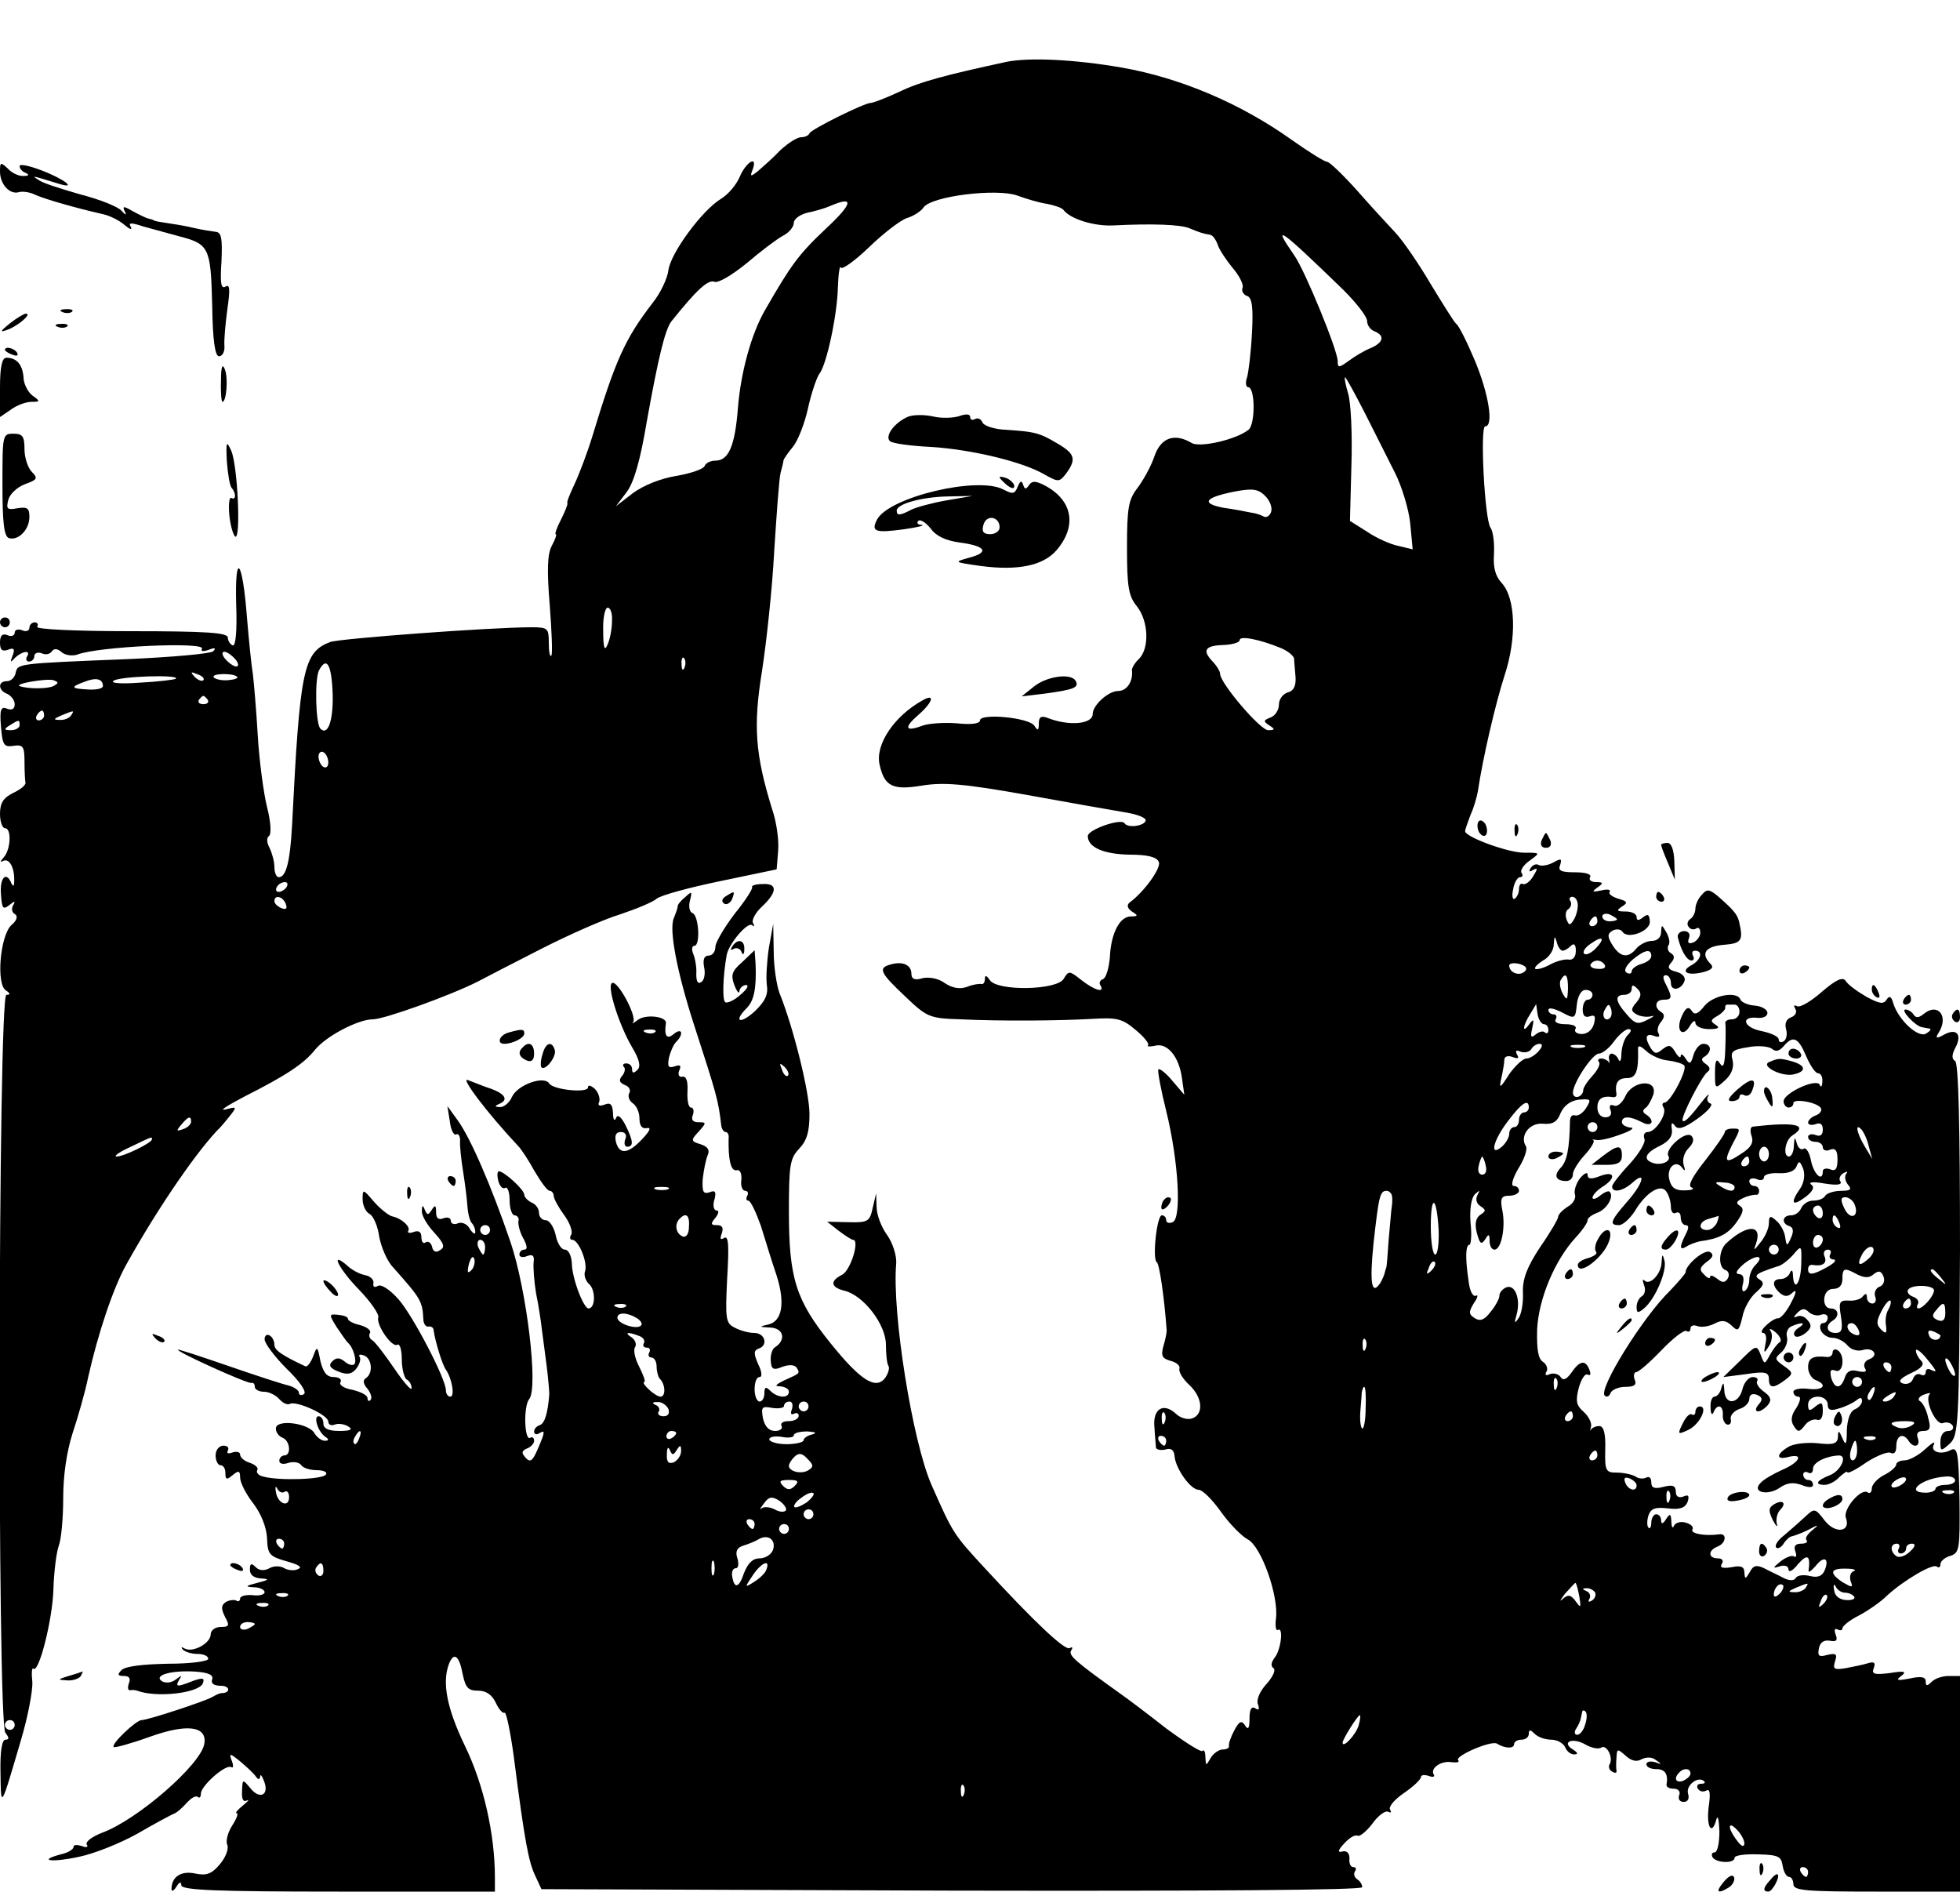<?xml version="1.0" standalone="no"?>
<!DOCTYPE svg PUBLIC "-//W3C//DTD SVG 20010904//EN"
 "http://www.w3.org/TR/2001/REC-SVG-20010904/DTD/svg10.dtd">
<svg version="1.0" xmlns="http://www.w3.org/2000/svg"
 width="400pt" height="386pt" viewBox="0 0 400 386"
 preserveAspectRatio="xMidYMid meet">

<g transform="translate(0,386) scale(0.1,-0.1)"
fill="#000000" stroke="none">
<path d="M2055 3734 c-125 -27 -178 -41 -219 -61 -28 -13 -54 -23 -59 -23 -13
0 -122 -54 -125 -62 -2 -5 -10 -8 -17 -8 -8 0 -27 -12 -43 -27 -15 -16 -36
-34 -45 -42 -15 -12 -17 -12 -11 3 11 30 -13 16 -26 -14 -7 -17 -24 -37 -39
-46 -38 -23 -103 -111 -107 -146 -2 -16 -16 -46 -32 -66 -57 -74 -76 -117
-123 -272 -11 -36 -28 -80 -37 -99 -9 -19 -16 -36 -14 -38 1 -2 -5 -17 -13
-33 -9 -17 -13 -30 -11 -30 3 0 -1 -11 -8 -24 -9 -17 -10 -50 -4 -122 4 -53 6
-100 3 -102 -3 -3 -5 9 -5 26 0 30 -2 32 -35 32 -84 0 -391 -23 -411 -30 -55
-21 -62 -55 -78 -375 -4 -73 -12 -105 -27 -105 -5 0 -9 9 -9 21 0 11 -5 29
-10 39 -6 11 -6 21 -1 24 5 4 4 28 -4 59 -7 28 -16 95 -19 147 -3 52 -8 109
-10 125 -3 17 -8 68 -12 115 -9 118 -25 138 -22 27 2 -55 -1 -86 -7 -84 -5 2
-10 9 -10 16 0 10 -44 13 -198 13 -115 0 -195 4 -191 9 3 5 0 9 -5 9 -6 0 -11
-5 -11 -11 0 -6 -7 -9 -15 -5 -8 3 -15 1 -15 -5 0 -6 -7 -9 -15 -5 -10 4 -15
-1 -15 -15 0 -15 4 -19 16 -15 12 5 15 2 10 -11 -6 -15 -5 -16 5 -5 15 14 33
16 24 2 -3 -5 -1 -10 4 -10 6 0 11 5 11 11 0 6 7 9 15 6 8 -4 17 -2 21 4 4 6
11 6 20 -2 7 -6 21 -8 31 -5 42 17 265 27 255 12 -3 -5 3 -6 14 -2 12 5 16 4
9 -3 -5 -5 -84 -12 -175 -16 -225 -9 -224 -9 -228 -28 -2 -10 -10 -17 -18 -17
-19 0 -18 -19 1 -26 8 -4 15 -13 15 -21 0 -10 -6 -13 -16 -9 -12 5 -15 -2 -12
-37 3 -37 6 -42 25 -39 20 3 23 -1 23 -32 0 -20 1 -39 2 -43 1 -5 -10 -14 -25
-21 -20 -10 -27 -20 -27 -43 0 -16 5 -29 10 -29 14 0 12 -43 -2 -59 -8 -9 -8
-11 -2 -8 13 7 24 -14 23 -41 0 -11 -2 -12 -6 -4 -10 25 -24 11 -21 -23 2 -29
4 -32 17 -22 11 9 13 9 8 0 -4 -6 -3 -15 3 -18 7 -4 5 -13 -7 -23 -23 -22 -31
-121 -11 -133 9 -6 10 -9 1 -9 -17 0 -19 -1486 -2 -1506 8 -10 8 -14 0 -14 -7
0 -11 -24 -10 -67 1 -75 0 -76 42 67 14 47 24 100 23 118 -2 17 -1 30 2 27 11
-11 39 99 41 161 1 36 6 76 11 90 5 13 9 56 9 97 0 47 7 94 19 132 11 33 26
85 32 115 20 89 51 182 78 230 65 117 148 237 192 280 3 3 12 14 20 24 14 18
13 18 -10 12 -14 -3 4 8 40 27 83 42 120 66 143 95 23 28 88 62 118 62 23 0
159 49 214 77 17 9 75 39 130 67 55 28 127 60 160 70 33 11 67 25 75 32 8 7
67 23 130 36 l115 24 3 37 c2 21 -3 59 -12 85 -35 113 -39 171 -21 282 9 58
21 168 25 245 5 77 10 149 13 160 3 11 6 23 6 26 1 3 9 15 19 27 10 12 24 47
31 79 7 32 18 63 23 70 15 18 37 122 38 178 1 28 4 45 6 39 2 -5 28 13 58 42
29 28 64 55 77 59 13 4 29 14 34 22 17 23 149 39 191 24 19 -7 46 -15 61 -17
15 -3 30 -8 33 -12 14 -19 63 -34 102 -32 79 4 138 2 156 -6 19 -8 28 -11 41
-13 5 0 12 -9 16 -20 3 -10 17 -31 30 -47 14 -16 23 -34 21 -41 -3 -6 1 -14 9
-17 10 -3 13 -22 10 -76 -2 -39 -7 -80 -10 -90 -4 -11 -2 -20 2 -20 15 0 15
-76 1 -87 -25 -20 -99 -37 -116 -27 -35 21 -63 11 -76 -27 -7 -21 -23 -49 -34
-64 -19 -24 -22 -41 -22 -122 0 -80 3 -99 20 -120 24 -30 26 -85 5 -107 -9 -8
-15 -19 -15 -23 3 -23 -10 -43 -28 -43 -20 0 -52 -29 -52 -47 0 -21 -49 -25
-92 -8 -13 5 -18 2 -18 -11 0 -15 -2 -16 -9 -5 -11 17 -111 26 -111 11 0 -7
-19 -9 -47 -6 -26 2 -58 0 -71 -5 -35 -13 -38 -4 -8 22 30 26 35 45 9 30 -58
-32 -97 -90 -88 -131 10 -45 27 -53 87 -43 43 7 84 4 213 -19 88 -16 179 -32
203 -36 24 -4 42 -11 40 -17 -4 -11 -37 -15 -43 -5 -7 11 -75 -13 -75 -26 0
-23 32 -37 85 -38 38 0 56 -5 60 -15 5 -12 -29 -60 -60 -83 -6 -5 -4 -12 5
-18 13 -8 13 -10 -2 -10 -23 0 -41 -35 -43 -84 -2 -22 -8 -42 -14 -44 -6 -2
-9 -8 -5 -13 9 -16 -12 -10 -39 11 -24 19 -26 20 -36 3 -13 -24 -136 -26 -151
-3 -7 10 -10 11 -10 2 0 -6 -3 -11 -7 -10 -5 1 -18 -1 -30 -6 -15 -5 -30 -2
-45 8 -12 9 -31 13 -45 10 -16 -5 -23 -2 -23 9 0 18 -18 26 -42 19 -27 -7 -22
-17 29 -65 45 -43 50 -45 113 -47 85 -4 201 -3 271 1 49 3 60 0 87 -23 17 -14
28 -28 25 -31 -3 -3 4 -3 14 -1 25 7 49 -22 55 -65 l5 -35 -24 28 c-13 16 -26
26 -29 24 -2 -3 5 -41 16 -85 25 -101 32 -220 13 -227 -7 -3 -13 -1 -13 4 0 6
-4 10 -9 10 -10 0 -20 -90 -10 -96 5 -3 15 -70 20 -139 0 -5 -3 -20 -7 -33 -5
-19 -2 -24 15 -29 12 -3 20 -10 18 -16 -2 -6 7 -21 20 -33 27 -25 30 -59 7
-68 -9 -4 -25 0 -34 9 -26 24 -48 10 -44 -28 1 -18 3 -36 3 -41 1 -4 9 -6 19
-4 12 4 18 -1 19 -13 2 -26 33 -69 49 -69 8 0 28 -20 45 -44 17 -24 42 -50 55
-57 28 -14 64 -116 58 -162 -2 -15 0 -26 4 -23 12 7 6 -42 -7 -57 -7 -10 -8
-17 -2 -21 5 -4 -1 -17 -14 -32 -14 -15 -21 -32 -18 -41 4 -11 2 -14 -5 -9 -8
5 -12 -2 -12 -21 0 -20 -3 -24 -9 -14 -7 11 -12 9 -22 -10 -7 -13 -12 -27 -11
-32 1 -4 -5 -7 -13 -7 -7 0 -19 -8 -24 -17 -10 -17 -10 -17 -11 1 0 11 -3 17
-6 13 -3 -3 -36 18 -74 46 -37 29 -78 60 -91 69 -95 68 -109 80 -103 90 4 6 3
8 -3 5 -9 -6 -70 51 -175 165 -63 68 -64 71 -107 168 -39 89 -81 352 -72 452
1 16 -7 41 -18 57 -12 16 -22 42 -22 58 l-1 28 -7 -30 c-6 -28 -10 -30 -50
-29 l-43 1 23 -18 c13 -10 27 -19 30 -19 14 0 -5 -62 -22 -71 -26 -13 -24 -26
5 -33 39 -10 84 -69 84 -110 0 -19 2 -38 5 -43 3 -4 0 -15 -6 -24 -19 -26 -50
-7 -112 70 -71 88 -85 133 -85 269 0 94 2 108 21 128 16 17 21 35 21 71 0 44
-33 177 -61 246 -6 16 -12 54 -12 85 l-1 57 -9 -50 c-4 -27 -6 -61 -4 -75 3
-19 -3 -33 -25 -54 -30 -27 -44 -21 -16 7 15 15 20 41 18 90 l-2 28 -25 -24
c-22 -19 -24 -27 -16 -48 5 -13 10 -18 10 -11 1 6 7 12 14 12 6 -1 1 -9 -12
-20 -12 -11 -27 -18 -31 -15 -6 4 -5 51 3 96 4 23 43 69 52 61 5 -4 5 -2 2 4
-4 6 5 22 18 34 32 30 32 48 1 46 -13 0 -23 -3 -21 -6 2 -3 -14 -28 -36 -55
-21 -28 -39 -58 -39 -67 0 -10 -6 -18 -14 -18 -9 0 -12 -8 -9 -24 3 -13 0 -27
-6 -30 -7 -5 -10 2 -10 16 1 13 -2 31 -6 41 -4 9 -3 17 2 17 13 0 9 63 -4 67
-6 2 -8 14 -5 25 5 20 4 20 -10 7 -9 -7 -16 -16 -15 -19 0 -3 -4 -14 -8 -24
-10 -23 7 -111 41 -216 47 -145 50 -155 56 -207 1 -7 5 -13 9 -13 4 0 7 -6 6
-12 -1 -43 4 -68 16 -66 7 2 11 -6 10 -19 -2 -13 2 -23 8 -23 5 0 7 -5 4 -10
-3 -6 -2 -10 2 -10 5 0 16 -24 26 -52 9 -29 23 -75 32 -101 18 -57 11 -94 -18
-100 -18 -4 -18 -5 5 -6 27 -1 33 -25 10 -40 -6 -3 -10 -16 -9 -28 1 -17 5
-20 24 -12 14 5 25 4 29 -2 7 -12 7 -11 -26 -26 -18 -9 -20 -12 -7 -12 9 -1
17 -5 17 -11 0 -14 -23 -13 -38 2 -9 9 -12 8 -12 -5 0 -9 -4 -17 -10 -17 -5 0
-10 11 -10 25 0 14 4 25 10 25 6 0 5 11 -3 27 -9 21 -9 27 1 31 20 6 14 32 -9
32 -11 0 -29 5 -40 11 -18 9 -19 18 -15 100 4 67 3 88 -6 83 -8 -5 -9 -2 -5 9
4 12 1 17 -10 17 -13 0 -13 3 -3 15 7 9 8 15 2 15 -5 0 -8 10 -4 22 4 16 2 20
-10 15 -13 -4 -15 1 -14 26 2 18 6 39 10 49 5 11 1 18 -14 23 -20 6 -21 8 -4
26 16 18 16 19 -1 19 -11 0 -15 5 -11 15 3 8 1 15 -4 15 -5 0 -8 15 -7 33 1
20 -2 31 -10 30 -7 -2 -10 4 -7 12 5 11 2 13 -9 9 -13 -4 -15 -1 -12 17 3 12
9 27 15 33 16 16 12 30 -5 16 -14 -12 -20 -4 -16 22 2 14 -41 19 -57 7 -9 -7
-14 -9 -10 -5 9 11 -32 87 -43 80 -11 -6 14 -85 41 -131 15 -25 18 -39 11 -46
-8 -8 -11 -7 -11 1 0 7 -5 12 -12 12 -6 0 -8 -3 -5 -7 4 -3 2 -12 -3 -18 -8
-9 -6 -14 5 -19 9 -3 13 -11 9 -17 -3 -6 0 -15 7 -20 8 -5 14 -19 14 -31 0
-15 5 -22 15 -20 10 2 6 -6 -9 -22 -29 -31 -47 -33 -54 -6 -3 13 0 20 10 20 9
0 13 -6 9 -15 -3 -8 -1 -15 4 -15 14 0 12 13 -4 45 -9 17 -16 22 -19 13 -3 -7
-6 -2 -6 11 -1 17 -5 22 -17 17 -11 -4 -15 -2 -11 6 2 7 -2 19 -9 26 -8 7 -14
9 -14 3 0 -12 -71 -5 -79 8 -11 17 -65 -3 -76 -27 -5 -12 -17 -22 -25 -21 -10
0 -11 2 -2 6 20 8 14 20 -15 31 -16 5 -37 14 -48 18 -17 7 41 -69 102 -134 7
-7 22 -30 34 -52 13 -22 26 -40 31 -40 4 0 8 -5 8 -10 0 -6 10 -24 21 -39 12
-16 18 -34 15 -40 -4 -6 -3 -11 2 -11 13 0 32 -47 26 -64 -3 -8 1 -20 9 -27
13 -13 12 -49 -2 -49 -10 0 -34 62 -34 93 -1 15 -7 27 -14 27 -8 0 -16 14 -19
30 -4 17 -13 30 -20 30 -8 0 -14 7 -14 15 0 9 -7 18 -15 21 -8 4 -15 11 -15
16 0 10 -40 47 -52 48 -3 0 -4 -9 -1 -20 3 -11 9 -17 14 -14 5 3 9 -9 9 -25 0
-17 5 -31 10 -31 6 0 10 -6 8 -12 -1 -7 3 -23 10 -35 8 -15 9 -23 2 -23 -5 0
-10 -4 -10 -10 0 -5 7 -7 16 -3 11 4 15 1 13 -13 -1 -10 1 -39 5 -63 5 -24 10
-57 12 -75 2 -17 7 -51 10 -76 3 -25 5 -49 5 -55 -3 -38 -9 -59 -19 -63 -7 -2
-12 -8 -12 -13 0 -6 5 -7 10 -4 13 8 13 4 -3 -33 -10 -23 -15 -27 -24 -17 -9
10 -9 14 2 19 8 3 15 10 15 16 0 6 -4 9 -8 6 -12 -7 -14 65 -2 79 19 23 -5
222 -38 320 -40 117 -82 213 -108 249 l-21 29 5 -31 c2 -18 8 -29 13 -27 4 3
8 -3 8 -12 -1 -10 2 -38 6 -63 4 -25 8 -57 9 -72 1 -15 5 -30 9 -34 4 -4 7
-12 7 -18 0 -6 -5 -3 -11 6 -5 10 -16 15 -24 12 -8 -4 -15 -1 -15 5 0 6 -7 8
-15 5 -10 -4 -15 0 -15 12 0 15 -2 16 -9 5 -7 -11 -9 -11 -14 0 -4 11 -6 10
-6 -2 -1 -9 11 -29 25 -44 20 -22 23 -30 12 -36 -8 -6 -14 -3 -16 6 -2 9 -8
13 -13 10 -5 -4 -9 1 -9 10 0 11 -5 15 -16 11 -8 -3 -13 -2 -11 2 6 8 -13 26
-33 30 -7 2 -24 15 -37 30 -22 26 -23 26 -23 5 0 -12 6 -26 14 -30 8 -4 17
-25 20 -47 4 -21 16 -50 29 -63 56 -63 59 -68 61 -105 0 -9 5 -16 10 -15 6 1
11 -2 11 -8 3 -22 18 -71 25 -80 12 -17 19 -55 9 -55 -5 0 -9 6 -9 13 0 23
-67 152 -97 186 -18 20 -35 31 -42 27 -7 -4 -10 -2 -9 5 2 7 -6 15 -17 17 -11
2 -28 11 -37 20 -36 31 -16 -8 25 -50 24 -25 41 -50 39 -56 -5 -15 28 -63 39
-56 5 3 9 -11 9 -30 0 -19 5 -38 10 -41 6 -3 10 -11 10 -18 0 -6 -16 12 -35
40 -19 28 -39 54 -45 58 -6 3 -8 10 -5 15 3 5 -6 12 -20 16 -14 3 -25 9 -25
13 0 4 -9 7 -20 8 -19 2 -19 1 -3 -25 10 -15 20 -29 23 -32 11 -9 19 -38 13
-44 -4 -3 -12 -1 -20 6 -10 8 -17 8 -25 0 -8 -8 -5 -14 13 -21 18 -7 27 -5 36
6 7 9 10 20 7 24 -3 5 1 6 9 3 16 -6 19 -36 4 -46 -7 -4 -6 -12 3 -22 7 -9 10
-19 6 -23 -3 -3 -6 -2 -6 4 0 6 -14 13 -31 17 -17 3 -28 10 -24 16 3 5 -3 10
-14 10 -14 0 -21 9 -27 32 -6 32 -7 32 -15 10 -5 -13 -12 -22 -16 -20 -49 23
-63 33 -63 44 0 7 -4 16 -10 19 -5 3 -10 0 -10 -8 0 -8 20 -35 45 -60 27 -26
42 -48 35 -52 -5 -3 -10 -2 -10 3 0 5 -10 12 -22 15 -13 3 -68 21 -123 40 -55
19 -101 34 -102 33 -4 -4 142 -70 150 -68 4 1 7 -2 7 -8 0 -5 8 -10 19 -10 10
0 24 -7 31 -15 7 -8 16 -12 21 -10 12 8 79 -22 79 -36 0 -6 6 -9 13 -6 8 3 20
1 28 -4 10 -6 4 -9 -18 -9 -23 0 -33 5 -33 15 0 8 -4 15 -10 15 -11 0 -1 -32
14 -42 8 -5 7 -8 -1 -8 -7 0 -16 7 -21 15 -11 21 -79 30 -79 10 0 -8 6 -16 14
-19 15 -6 18 -36 3 -36 -5 0 -10 -5 -10 -11 0 -6 8 -8 19 -4 11 3 22 1 26 -5
3 -5 17 -10 31 -10 14 0 23 -4 19 -9 -6 -10 -96 -13 -128 -4 -9 2 -15 8 -12
13 3 5 -4 11 -15 15 -11 3 -20 11 -20 17 0 5 -7 7 -16 4 -8 -3 -12 -2 -9 4 3
6 -1 10 -9 10 -9 0 -16 -9 -16 -20 0 -11 5 -20 10 -20 6 0 10 -7 10 -16 0 -14
3 -14 15 -4 12 10 15 9 15 -5 0 -10 12 -34 27 -53 16 -21 27 -49 28 -71 1 -33
5 -37 40 -47 25 -7 33 -12 23 -16 -8 -4 -21 -2 -28 2 -8 5 -21 5 -30 0 -11 -6
-21 -5 -28 2 -9 9 -12 8 -12 -5 0 -11 8 -17 23 -18 18 -1 16 -3 -8 -9 -24 -6
-26 -8 -7 -9 12 0 22 -5 22 -10 0 -5 -11 -8 -25 -6 -14 1 -25 -2 -25 -7 0 -5
-4 -7 -8 -4 -4 2 -14 1 -21 -3 -10 -7 -10 -13 -2 -30 10 -18 9 -21 -9 -21 -11
0 -20 -7 -20 -15 0 -18 -36 -38 -53 -29 -7 4 -8 3 -4 -2 5 -5 18 -9 30 -9 12
0 22 -4 22 -10 0 -5 -35 -10 -82 -10 -51 -1 -87 -5 -95 -13 -9 -9 -8 -12 5
-12 11 0 14 -5 10 -15 -3 -9 -2 -15 3 -14 5 1 11 0 14 -1 39 -15 126 -5 134
15 4 11 0 12 -20 5 -33 -13 -37 -13 -28 3 6 9 5 9 -7 0 -9 -7 -20 -8 -28 -4
-19 12 17 23 67 20 28 -2 38 -7 35 -16 -3 -8 3 -13 18 -13 19 0 20 -15 1 -15
-4 0 -12 -4 -19 -8 -13 -8 -131 -47 -144 -47 -11 0 -63 -49 -57 -55 2 -2 35 7
74 21 75 27 117 22 111 -14 -6 -42 -137 -156 -209 -182 -20 -8 -34 -18 -31
-24 4 -5 -1 -7 -10 -3 -10 3 -17 3 -17 -2 0 -5 -12 -12 -26 -15 -49 -13 -18
-17 37 -5 30 6 83 27 119 47 36 21 70 39 75 41 6 2 17 12 26 22 9 10 19 16 23
12 3 -3 6 0 6 7 0 16 51 61 62 54 4 -3 5 3 1 13 -6 16 -4 16 18 -2 13 -11 27
-24 31 -30 5 -7 8 -7 9 0 0 6 4 1 8 -10 11 -28 -9 -38 -28 -14 -16 19 -16 19
-17 -5 -1 -17 2 -24 10 -20 6 3 2 -2 -8 -10 -11 -9 -17 -16 -13 -16 4 0 0 -11
-9 -25 -9 -14 -14 -32 -10 -40 3 -9 -4 -26 -16 -40 -16 -19 -27 -23 -50 -18
-29 6 -48 -7 -48 -32 0 -6 5 -3 10 5 6 10 10 11 10 3 0 -10 71 -13 320 -13
l320 0 0 29 c0 88 -23 190 -61 268 -37 77 -47 129 -33 167 10 26 21 18 28 -19
6 -29 11 -35 32 -35 16 0 28 -8 36 -25 6 -13 14 -22 18 -20 3 2 12 -40 19 -93
22 -172 30 -211 43 -239 l13 -28 838 -3 c522 -1 837 1 837 7 0 6 -5 13 -10 16
-6 4 -8 11 -5 16 4 5 2 9 -3 9 -6 0 -9 8 -8 18 0 10 -5 16 -14 14 -11 -3 -10
2 4 17 10 11 22 18 27 15 4 -2 18 9 30 25 12 17 27 27 32 24 6 -3 7 -1 4 4 -4
6 9 21 28 34 19 13 35 28 35 33 0 4 7 5 16 2 8 -3 13 -2 10 3 -8 13 16 29 37
25 11 -1 16 0 13 4 -9 8 67 41 79 34 16 -10 35 -11 35 -1 0 5 7 9 15 9 8 0 15
5 15 12 0 9 3 9 12 0 7 -7 22 -12 34 -12 12 0 24 -7 28 -15 3 -8 11 -15 18
-15 9 0 9 3 -2 10 -24 15 -2 25 24 11 13 -8 29 -11 34 -7 11 7 25 -21 17 -34
-3 -5 -1 -12 5 -15 6 -4 10 -3 9 2 -1 4 -1 17 0 27 1 18 2 18 19 3 11 -10 22
-13 32 -7 10 5 22 5 30 -2 12 -8 12 -9 -2 -4 -10 3 -18 1 -18 -4 0 -6 9 -10
20 -10 18 0 25 -10 21 -32 0 -5 6 -8 15 -8 9 0 14 -6 11 -13 -3 -8 1 -14 9
-14 9 0 12 7 9 17 -5 17 21 37 33 25 3 -3 0 -5 -7 -5 -7 0 -9 -5 -6 -10 4 -6
11 -7 17 -4 8 5 9 -6 5 -34 -5 -41 7 -59 16 -24 3 9 5 -2 6 -25 0 -24 -4 -43
-10 -43 -5 0 -7 -4 -4 -10 8 -12 45 -13 45 -1 0 5 21 8 48 7 41 -1 47 -4 50
-23 2 -13 8 -23 13 -23 5 0 9 -7 9 -15 0 -13 26 -15 170 -15 l170 0 0 220 0
220 -23 0 c-13 0 -28 -5 -35 -12 -9 -9 -12 -9 -12 1 0 9 -9 11 -32 6 -26 -5
-30 -4 -18 5 12 9 7 11 -23 6 -32 -4 -38 -2 -33 10 4 11 1 14 -12 10 -9 -3
-30 -7 -45 -10 -24 -4 -27 -2 -22 14 5 15 2 17 -16 13 -17 -5 -20 -2 -17 13 2
12 10 18 22 16 14 -3 17 1 12 13 -3 9 -2 13 4 10 6 -3 10 -2 10 2 0 5 15 17
33 26 19 10 45 28 58 41 35 32 95 67 102 59 4 -3 7 -1 7 5 0 6 9 14 20 17 19
6 20 14 19 115 -2 97 -4 108 -18 101 -21 -11 -43 -3 -34 12 3 7 -5 2 -19 -11
-13 -12 -32 -22 -41 -22 -9 0 -17 -4 -17 -8 0 -5 -11 -15 -25 -22 -14 -7 -25
-20 -25 -27 0 -8 -4 -12 -9 -8 -14 8 -50 -35 -44 -52 11 -29 -21 -34 -43 -6
-20 26 -21 26 -41 7 -11 -10 -30 -27 -42 -37 -13 -10 -20 -21 -16 -25 3 -3 10
0 15 8 5 8 13 15 17 15 4 1 19 6 33 13 22 12 23 11 8 -1 -10 -8 -15 -17 -11
-20 3 -4 -2 -7 -11 -7 -12 0 -16 -5 -12 -16 3 -8 2 -13 -3 -10 -4 3 -17 -2
-27 -10 -17 -14 -17 -15 -1 -10 10 3 17 0 17 -7 1 -7 10 -1 20 12 19 21 25 17
21 -14 -1 -5 5 -1 14 9 17 22 29 17 19 -8 -5 -12 -14 -16 -30 -12 -12 3 -26 2
-29 -4 -4 -6 -13 -6 -25 0 -11 6 -29 14 -40 20 -15 7 -22 6 -29 -8 -9 -15 -10
-15 -11 -1 0 12 -7 15 -26 11 -19 -3 -25 -1 -20 7 4 6 1 11 -8 11 -20 0 -21
16 -1 24 18 7 20 28 3 25 -30 -4 -59 2 -54 10 3 5 -3 11 -14 14 -10 3 -21 0
-24 -7 -2 -6 -5 -2 -5 9 -1 17 -3 17 -11 5 -6 -10 -10 -11 -10 -2 0 6 -4 12
-10 12 -5 0 -10 -8 -10 -17 0 -9 -3 -14 -6 -10 -3 3 -3 14 0 24 5 15 14 18 40
15 24 -3 35 1 40 13 4 13 2 16 -9 11 -9 -3 -15 0 -15 10 0 12 -6 15 -25 10
-19 -5 -25 -2 -25 9 0 9 -4 13 -10 10 -5 -3 -16 -3 -22 2 -7 4 -24 8 -38 8
-23 0 -25 3 -24 48 1 31 -3 47 -12 47 -7 0 -14 -3 -17 -7 -2 -5 -2 -2 0 6 2 7
-5 21 -15 30 -15 13 -17 22 -10 49 5 18 13 30 18 27 6 -3 7 1 4 9 -8 22 -20
20 -37 -5 -10 -14 -17 -17 -22 -9 -4 6 -14 9 -22 6 -8 -4 -11 -2 -7 5 4 6 0
15 -7 20 -10 6 -13 26 -12 66 3 63 36 141 78 187 14 15 25 31 25 36 0 5 9 11
19 15 19 6 36 33 26 43 -2 3 -11 -1 -20 -8 -8 -7 -15 -8 -15 -4 0 5 9 15 20
22 29 18 26 34 -5 22 -18 -7 -25 -6 -25 3 0 6 -7 3 -16 -8 -8 -11 -12 -25 -10
-32 3 -7 -3 -19 -14 -25 -11 -7 -20 -16 -20 -21 0 -4 -16 -32 -37 -62 -27 -41
-36 -65 -35 -93 1 -20 -3 -44 -9 -52 -8 -12 -9 -10 -4 7 9 32 -3 63 -21 56 -7
-3 -14 -10 -14 -17 0 -6 -8 -21 -18 -33 -12 -16 -21 -20 -32 -13 -13 8 -13 13
-2 31 8 11 9 18 4 15 -6 -3 -13 10 -15 31 -7 46 -6 73 2 73 3 0 5 21 2 46 -2
28 2 50 9 57 10 9 11 9 5 -2 -4 -8 -2 -17 6 -22 12 -8 12 -10 0 -18 -9 -6 -12
-18 -7 -37 6 -22 9 -25 17 -13 7 12 9 11 9 -3 0 -10 4 -18 10 -18 14 0 23 46
16 80 -5 25 -2 30 14 30 11 0 20 5 20 10 0 6 -5 10 -11 10 -6 0 -2 16 10 36
12 19 19 40 15 45 -13 21 7 48 34 46 20 -2 30 3 37 22 7 15 20 25 37 27 25 2
26 1 15 -17 -7 -11 -17 -17 -23 -15 -6 2 -10 -3 -10 -13 -1 -54 -6 -81 -19
-94 -15 -16 -10 -27 12 -27 7 0 13 6 13 14 0 7 11 25 24 39 13 14 21 28 18 30
-4 2 -2 2 5 1 7 -2 29 3 50 11 21 7 30 14 21 14 -10 1 -18 6 -18 11 0 13 16
13 41 0 20 -11 28 3 8 16 -7 4 -7 9 -1 13 5 3 12 16 16 27 10 33 -42 30 -57
-3 -6 -13 -16 -22 -23 -19 -8 3 -11 0 -7 -10 3 -8 -1 -14 -11 -14 -9 0 -16 8
-16 20 0 18 10 25 33 21 4 0 6 2 6 6 -4 23 3 33 21 33 19 0 24 14 23 58 -1 10
4 9 17 -3 10 -9 30 -18 44 -19 15 -2 29 -6 33 -10 8 -7 -28 -76 -40 -76 -4 0
-6 -4 -2 -10 8 -12 -16 -50 -32 -50 -7 0 -10 -6 -7 -14 3 -7 -11 -30 -30 -51
-20 -21 -36 -42 -36 -46 0 -14 22 -10 42 8 29 26 21 -3 -12 -40 -34 -39 -36
-47 -16 -47 8 0 22 13 32 28 23 39 54 58 65 40 5 -7 9 -21 9 -31 0 -10 5 -15
10 -12 6 3 10 -1 10 -9 0 -9 5 -16 10 -16 7 0 7 -6 0 -19 -13 -26 -13 -34 3
-24 6 4 18 8 26 10 39 5 58 15 75 39 14 20 16 28 6 34 -8 5 -6 9 7 15 10 5 21
7 26 7 4 -1 7 2 7 8 0 5 -4 10 -10 10 -5 0 -10 4 -10 10 0 5 7 7 15 4 8 -4 15
-2 15 4 0 5 13 9 30 8 19 -1 32 4 36 13 5 13 7 13 14 -4 4 -12 2 -28 -6 -40
-21 -30 -17 -38 10 -18 16 12 20 21 12 26 -6 5 6 6 27 2 25 -4 37 -3 33 4 -4
5 -1 13 6 17 7 4 10 4 6 -1 -4 -4 -3 -14 3 -22 9 -10 6 -13 -14 -13 -14 0 -29
-5 -32 -10 -3 -6 -14 -10 -25 -10 -10 0 -20 -7 -24 -15 -3 -8 -12 -15 -21 -15
-18 0 -20 -17 -3 -22 8 -3 9 -11 3 -24 -8 -18 -9 -18 -12 3 -2 12 -11 27 -19
33 -11 10 -14 9 -14 -6 0 -11 -8 -28 -17 -39 -14 -18 -15 -18 -9 -2 13 39 -19
39 -61 0 -16 -15 -17 -50 -1 -55 6 -2 8 -10 4 -17 -6 -9 -11 -9 -22 0 -8 6
-14 8 -14 3 0 -4 -6 -2 -12 5 -11 10 -9 15 5 26 13 9 15 15 7 20 -11 7 -50
-26 -50 -41 0 -3 -15 -20 -32 -38 -54 -52 -147 -201 -133 -214 4 -4 10 -1 12
6 3 6 16 12 30 12 18 0 24 4 19 15 -3 8 -1 15 3 15 5 0 28 20 52 45 23 24 46
42 51 39 4 -3 8 -1 8 5 0 6 6 8 14 5 8 -3 23 -1 35 5 15 8 23 7 35 -4 13 -13
15 -11 22 18 3 17 16 40 28 50 16 14 17 20 7 26 -10 6 -8 10 6 16 10 4 24 9
31 11 7 1 21 12 31 23 18 21 18 21 17 -19 -1 -39 -15 -58 -17 -22 0 10 -3 12
-6 5 -2 -7 -11 -13 -19 -13 -18 0 -18 -14 -1 -29 10 -8 17 -7 26 2 8 7 7 -1
-3 -20 -9 -18 -21 -33 -27 -33 -6 0 -17 -7 -25 -15 -9 -8 -11 -15 -6 -15 6 0
8 -10 5 -22 -4 -20 -3 -21 7 -5 6 9 8 23 4 30 -5 7 -1 7 10 -2 9 -8 13 -17 8
-20 -5 -3 -14 -15 -20 -26 -11 -20 -11 -20 -19 1 -8 20 -9 20 -42 -13 l-34
-33 47 6 c38 6 46 4 46 -10 0 -19 9 -20 33 -2 17 13 17 15 -3 29 -18 13 -19
15 -5 27 9 8 14 22 12 31 -3 10 2 20 10 23 22 9 30 7 13 -4 -8 -5 -11 -12 -7
-16 3 -4 13 -1 22 6 12 10 13 16 4 26 -6 8 -16 11 -23 7 -6 -3 -6 0 2 8 9 9
15 10 23 2 6 -6 18 -9 25 -6 8 3 14 0 14 -6 0 -6 -4 -11 -10 -11 -5 0 -7 -7
-4 -15 4 -8 14 -15 24 -15 10 0 23 -7 30 -15 7 -9 21 -13 31 -10 22 7 35 -11
13 -19 -8 -3 -12 -11 -8 -18 5 -7 0 -9 -14 -6 -15 4 -23 0 -27 -13 -8 -24 -21
-24 -28 0 -3 14 -1 18 9 14 16 -6 20 32 4 42 -5 3 -10 1 -10 -5 0 -6 -6 -10
-12 -9 -28 3 -38 -2 -38 -21 0 -11 7 -23 15 -26 26 -10 16 -22 -15 -18 -16 2
-30 -1 -30 -6 0 -6 5 -10 10 -10 6 0 4 -10 -4 -23 -11 -15 -12 -27 -5 -37 8
-13 11 -13 22 1 6 9 18 14 25 12 7 -3 12 4 12 17 0 19 -2 20 -15 10 -12 -10
-15 -10 -15 4 0 9 8 16 20 16 11 0 20 -7 20 -16 0 -11 6 -14 23 -8 12 3 28 11
35 16 8 7 12 7 12 -1 0 -6 -7 -14 -15 -17 -9 -4 -15 -20 -16 -43 0 -29 -2 -32
-9 -16 -7 17 -9 17 -9 3 -1 -14 -9 -17 -42 -13 -23 2 -50 -1 -60 -8 -25 -15
-24 -27 1 -20 32 8 23 -11 -12 -26 -18 -8 -39 -20 -45 -27 -19 -19 14 -27 39
-10 14 10 27 12 44 6 15 -6 24 -6 24 0 0 6 -4 10 -10 10 -5 0 -10 5 -10 11 0
5 5 7 10 4 6 -3 10 0 10 8 0 13 27 26 53 27 18 0 4 -31 -18 -40 -28 -11 -33
-20 -11 -20 8 0 22 7 30 16 9 8 16 13 16 10 0 -4 18 5 39 20 22 14 45 23 50
19 7 -3 11 2 11 14 0 22 14 28 25 11 10 -16 25 -12 19 5 -4 10 0 15 11 15 14
0 16 6 10 27 -3 15 -11 31 -17 34 -5 3 -2 9 8 13 10 4 16 4 12 1 -11 -12 13
-64 27 -59 7 3 16 1 20 -5 3 -6 -1 -11 -9 -11 -10 0 -16 -9 -16 -22 0 -20 1
-20 19 -4 18 17 19 36 21 396 0 252 -3 381 -10 385 -7 4 -7 12 0 26 15 27 4
42 -22 28 -16 -9 -19 -8 -12 3 22 34 -1 63 -30 39 -10 -8 -16 -9 -21 -1 -3 5
-11 10 -16 10 -12 0 20 -34 33 -36 4 -1 11 -2 16 -3 4 -1 1 -5 -7 -10 -16 -10
-56 27 -67 61 -4 15 -8 17 -14 8 -6 -10 -15 -8 -41 6 -19 11 -38 25 -42 32 -6
9 -19 4 -49 -22 -23 -20 -45 -33 -51 -29 -6 3 -7 1 -3 -6 4 -6 0 -14 -9 -17
-10 -4 -13 -13 -10 -24 3 -10 1 -21 -5 -25 -5 -3 -10 -2 -10 4 0 6 -16 13 -35
17 -37 7 -44 31 -8 27 11 -1 20 3 20 10 0 7 -12 14 -26 15 -14 1 -27 7 -29 12
-6 18 -54 10 -73 -12 -14 -18 -21 -20 -27 -10 -6 9 -12 6 -20 -12 -13 -29 2
-45 17 -19 6 10 11 12 11 6 0 -7 12 -13 28 -13 19 0 23 3 13 9 -11 7 -10 10 4
18 9 5 16 13 16 16 -1 4 1 7 4 7 3 0 10 0 15 0 6 0 10 -7 10 -15 0 -8 -7 -15
-15 -15 -8 0 -14 -3 -14 -7 1 -5 1 -28 0 -53 -1 -33 -4 -41 -11 -30 -7 11 -10
7 -10 -19 0 -34 0 -34 21 -15 13 12 18 26 15 40 -5 18 -1 22 31 27 20 4 42 2
49 -3 8 -7 15 -5 24 5 19 23 30 18 46 -20 8 -19 19 -35 24 -35 6 0 10 -8 9
-17 0 -10 -3 -13 -5 -7 -6 15 -73 -16 -74 -33 0 -7 5 -13 10 -13 6 0 10 4 10
9 0 10 48 2 56 -10 3 -5 -2 -12 -10 -15 -9 -3 -16 -10 -16 -15 0 -4 7 -6 15
-3 10 4 15 0 15 -11 0 -11 -5 -15 -15 -11 -8 3 -15 1 -15 -4 0 -6 7 -10 15
-10 8 0 15 -5 15 -11 0 -6 7 -9 15 -5 11 4 15 -2 15 -20 0 -19 -4 -25 -15 -20
-8 3 -15 1 -15 -4 0 -23 -18 -7 -24 21 -3 17 -10 28 -15 25 -5 -4 -12 2 -14
11 -4 14 -5 13 -6 -4 0 -13 -5 -23 -10 -23 -13 0 -8 34 7 43 34 22 5 28 -81
18 -5 -1 -6 -9 -2 -20 4 -13 -2 -23 -21 -35 -33 -22 -37 -18 -19 18 18 34 18
33 0 33 -8 0 -15 -3 -15 -7 0 -4 -18 -30 -40 -58 -27 -34 -36 -52 -28 -55 7
-3 1 -6 -13 -6 -19 -1 -28 5 -32 21 -7 25 13 43 26 25 6 -8 7 -6 3 6 -3 11 1
25 10 34 10 10 12 19 6 25 -12 12 -56 -28 -47 -41 6 -11 -15 -20 -32 -14 -21
7 -15 21 15 35 18 9 26 20 24 33 -2 14 0 16 6 8 6 -9 18 -6 46 14 21 15 33 29
27 31 -6 2 -9 9 -5 15 3 7 -1 3 -10 -8 -28 -36 -38 -46 -42 -42 -5 5 38 90 51
100 6 4 5 10 -4 16 -9 6 -10 11 -2 15 15 10 14 26 -3 26 -7 0 -16 -10 -20 -23
-5 -18 -8 -20 -16 -7 -5 8 -10 11 -10 5 0 -5 -5 -2 -11 8 -9 15 -13 16 -26 6
-12 -10 -16 -10 -24 2 -13 21 -11 32 7 25 9 -3 12 -2 9 5 -4 5 -2 16 5 24 7 9
8 15 0 20 -15 9 -12 25 5 25 18 0 18 5 5 31 -7 13 -7 19 0 19 5 0 10 -7 10
-16 0 -18 22 -14 28 5 2 7 -5 15 -17 18 -16 4 -19 9 -11 18 8 9 8 15 0 20 -6
3 -8 11 -5 16 4 5 1 17 -4 26 -10 17 -10 17 -11 1 0 -11 -8 -18 -19 -18 -10 0
-24 -7 -31 -15 -17 -21 -33 -19 -49 6 -11 18 -11 23 0 30 8 4 16 3 20 -2 10
-17 58 1 56 21 -1 14 -4 16 -14 8 -9 -7 -13 -7 -13 1 0 6 -10 11 -22 11 -19 0
-20 2 -8 10 13 8 11 11 -7 16 -13 4 -21 10 -18 14 3 5 -5 6 -17 3 -19 -4 -20
-3 -8 6 13 9 12 11 -3 11 -10 0 -15 5 -12 10 4 6 -9 10 -30 10 -29 0 -36 3
-31 15 4 13 2 14 -14 5 -11 -6 -25 -8 -30 -5 -5 3 -12 0 -16 -6 -5 -8 -3 -9 5
-4 10 5 9 2 0 -13 -7 -12 -17 -18 -21 -16 -4 3 -8 -2 -8 -10 0 -8 -4 -17 -9
-20 -4 -3 -6 6 -3 19 2 14 9 25 14 25 5 0 7 4 3 9 -3 5 5 17 17 25 22 16 22
16 -12 16 -32 0 -120 32 -120 44 0 3 5 17 11 33 7 15 13 37 15 48 10 68 36
179 54 235 26 78 23 159 -5 190 -14 15 -18 33 -16 61 1 22 -2 45 -7 52 -12 15
-22 207 -11 207 18 0 7 67 -21 134 -16 38 -33 72 -38 75 -4 3 -27 40 -52 81
-24 41 -57 89 -72 105 -16 17 -52 56 -80 88 -28 31 -55 57 -60 57 -5 0 -37 20
-71 44 -105 75 -228 127 -347 148 -98 17 -189 21 -235 12z m-371 -342 c-55
-52 -70 -73 -124 -167 -27 -48 -48 -124 -54 -197 -6 -78 -19 -108 -46 -108
-10 0 -20 -5 -22 -11 -2 -6 -28 -15 -57 -20 -32 -5 -67 -19 -89 -35 l-35 -27
22 29 c15 20 28 66 41 144 23 128 37 187 50 204 52 65 75 86 88 81 8 -3 35 13
66 38 28 24 61 49 74 56 12 6 22 18 22 26 0 8 12 17 28 21 15 3 36 9 47 14 49
21 46 5 -11 -48z m1058 -124 c26 -26 48 -54 48 -63 0 -9 7 -18 15 -21 22 -9
18 -23 -7 -34 -13 -5 -33 -17 -45 -26 -21 -15 -23 -15 -23 -1 0 22 -66 183
-88 215 -48 69 -32 58 100 -70z m43 -250 c20 -40 48 -95 62 -123 14 -28 28
-74 31 -103 l5 -53 -29 7 c-16 3 -45 16 -64 29 l-35 22 3 114 c2 63 -1 129 -7
147 -5 17 -8 32 -6 32 2 0 20 -33 40 -72z m-191 -203 c-3 -8 -10 -12 -15 -9
-5 3 -17 7 -26 8 -10 2 -35 7 -57 10 -46 9 -37 21 24 33 37 7 48 5 62 -9 10
-10 15 -24 12 -33z m-1345 -222 c0 -16 -4 -37 -9 -48 -6 -15 -9 -8 -9 28 -1
26 4 47 9 47 6 0 10 -12 9 -27z m1364 -55 c15 -6 27 -16 28 -22 0 -6 2 -23 3
-38 1 -18 -4 -28 -16 -31 -10 -3 -18 -14 -18 -25 0 -11 -8 -23 -17 -26 -15 -6
-15 -8 -3 -16 13 -8 12 -10 -2 -10 -16 0 -98 96 -98 115 0 5 -7 17 -17 27 -20
22 -13 31 27 32 16 1 30 5 30 10 0 9 39 2 83 -16z m-2133 -23 c7 -8 8 -15 2
-15 -5 0 -15 7 -22 15 -7 8 -8 15 -2 15 5 0 15 -7 22 -15z m917 -17 c-3 -8 -6
-5 -6 6 -1 11 2 17 5 13 3 -3 4 -12 1 -19z m-718 -57 c1 -52 -10 -83 -25 -68
-10 9 -12 102 -3 119 16 30 26 12 28 -51z m-264 31 c-3 -3 -11 0 -18 7 -9 10
-8 11 6 5 10 -3 15 -9 12 -12z m69 7 c3 -3 -6 -6 -19 -7 -13 -1 -26 2 -29 6
-5 8 40 9 48 1z m-375 -19 c-12 -6 -53 -6 -69 0 -11 5 56 16 69 12 11 -4 11
-6 0 -12z m101 0 c0 -5 -13 -8 -30 -7 -36 2 -37 5 -7 16 23 9 37 6 37 -9z
m149 15 c-3 -2 -36 -6 -73 -8 -40 -3 -62 -1 -54 4 13 9 135 13 127 4z m65 -43
c3 -5 -1 -9 -9 -9 -8 0 -12 4 -9 9 3 4 7 8 9 8 2 0 6 -4 9 -8z m-334 -32 c0
-5 -5 -10 -11 -10 -5 0 -7 5 -4 10 3 6 8 10 11 10 2 0 4 -4 4 -10z m55 0 c-3
-5 -14 -10 -23 -9 -14 0 -13 2 3 9 27 11 27 11 20 0z m-105 -20 c0 -5 -8 -10
-17 -10 -15 0 -16 2 -3 10 19 12 20 12 20 0z m630 -76 c0 -8 -4 -12 -10 -9 -5
3 -10 13 -10 21 0 8 5 12 10 9 6 -3 10 -13 10 -21z m-85 -254 c-3 -5 -11 -10
-16 -10 -6 0 -7 5 -4 10 3 6 11 10 16 10 6 0 7 -4 4 -10z m-2 -34 c4 -10 1
-13 -9 -9 -7 3 -14 9 -14 14 0 14 17 10 23 -5z m2637 -3 c0 -10 -4 -24 -9 -31
-7 -11 -9 -11 -14 2 -3 8 -2 18 4 21 5 4 7 11 4 16 -4 5 -1 9 4 9 6 0 11 -8
11 -17z m80 -29 c0 -2 -7 -4 -15 -4 -8 0 -15 4 -15 10 0 5 7 7 15 4 8 -4 15
-8 15 -10z m-40 -4 c0 -5 -5 -10 -11 -10 -5 0 -7 5 -4 10 3 6 8 10 11 10 2 0
4 -4 4 -10z m-71 -60 c4 0 11 4 17 10 6 6 10 3 10 -10 0 -13 -6 -20 -16 -18
-8 1 -26 -4 -38 -11 -13 -7 -26 -10 -29 -8 -2 3 5 10 16 17 12 6 22 21 22 33
1 17 2 18 6 5 2 -10 8 -18 12 -18z m67 4 c-9 -9 -20 -14 -23 -10 -4 3 2 13 13
20 25 18 31 12 10 -10z m114 -15 c0 -6 -9 -13 -20 -16 -11 -3 -20 -10 -20 -15
0 -5 -5 -6 -10 -3 -7 4 -2 14 11 26 25 21 39 24 39 8z m-258 -31 c-11 -11 -32
-3 -32 12 0 4 9 6 21 3 13 -4 17 -9 11 -15z m163 13 c3 -6 -3 -9 -14 -8 -11 0
-17 5 -15 9 7 11 22 10 29 -1z m-75 -48 c-1 -24 -2 -26 -11 -10 -5 9 -7 22 -4
27 10 17 15 11 15 -17z m140 -28 c-12 -14 -12 -18 0 -25 7 -4 20 -6 29 -4 9 3
6 -1 -7 -7 -19 -10 -25 -9 -42 11 -24 27 -25 40 -5 40 8 0 15 5 15 12 0 9 3 9
12 0 8 -8 8 -15 -2 -27z m-90 15 c0 -5 -4 -10 -10 -10 -5 0 -10 -9 -10 -20 0
-13 5 -17 14 -14 11 4 13 0 9 -15 -3 -12 -13 -21 -25 -21 -10 0 -16 5 -13 10
4 6 -5 10 -20 10 -15 0 -24 4 -20 10 3 6 1 10 -4 10 -6 0 -11 4 -11 9 0 6 12
3 28 -5 26 -14 27 -13 30 16 2 18 9 30 18 30 8 0 14 -4 14 -10z m-99 -60 c5 0
9 -5 9 -12 0 -6 -3 -8 -7 -5 -3 4 -12 2 -19 -4 -10 -8 -11 -5 -7 13 4 18 3 20
-6 8 -15 -21 -14 -4 2 21 l12 20 3 -21 c2 -11 8 -20 13 -20z m135 13 c-10 -10
-19 5 -10 18 6 11 8 11 12 0 2 -7 1 -15 -2 -18z m-1949 -29 c-3 -3 -12 -4 -19
-1 -8 3 -5 6 6 6 11 1 17 -2 13 -5z m1985 -6 c-7 -7 -12 -23 -13 -37 0 -15 -3
-20 -6 -13 -2 6 -9 12 -14 12 -4 0 -7 -6 -5 -12 1 -7 1 -10 -1 -5 -3 4 -10 7
-15 7 -6 0 -8 -3 -5 -7 4 -3 -2 -16 -12 -27 -11 -12 -20 -25 -20 -31 0 -5 -4
-11 -10 -13 -6 -2 -11 2 -11 8 0 20 40 80 53 80 7 0 21 11 31 25 10 14 24 25
29 25 7 0 7 -4 -1 -12z m-182 -33 c-7 -8 -18 -15 -25 -15 -7 0 -23 -15 -35
-32 -19 -30 -21 -30 -16 -8 3 14 6 30 6 37 0 7 7 10 17 6 11 -4 14 -3 9 5 -4
8 -2 10 7 6 8 -3 18 -1 22 5 3 6 11 11 17 11 7 0 6 -6 -2 -15z m93 8 c-7 -2
-19 -2 -25 0 -7 3 -2 5 12 5 14 0 19 -2 13 -5z m-1625 -58 c-3 -3 -9 2 -12 12
-6 14 -5 15 5 6 7 -7 10 -15 7 -18z m1512 -65 c0 -5 -4 -10 -10 -10 -5 0 -10
-7 -10 -15 0 -8 -4 -15 -10 -15 -5 0 -10 -6 -10 -14 0 -7 -7 -19 -15 -26 -26
-22 -18 13 13 53 27 36 42 46 42 27z m-2730 -29 c0 -5 -7 -12 -16 -15 -14 -5
-15 -4 -4 9 14 17 20 19 20 6z m2870 -11 c0 -5 -4 -10 -10 -10 -5 0 -10 5 -10
10 0 6 5 10 10 10 6 0 10 -4 10 -10z m554 -40 l7 -25 -15 25 c-17 28 -21 50
-7 35 5 -6 12 -21 15 -35z m-3504 15 c0 -7 -57 -35 -72 -35 -7 0 5 9 27 19 48
23 45 22 45 16z m3300 -30 c0 -8 -4 -15 -10 -15 -5 0 -10 7 -10 15 0 8 5 15
10 15 6 0 10 -7 10 -15z m-578 -23 c3 -11 0 -19 -7 -19 -7 0 -10 8 -7 19 2 10
6 18 7 18 1 0 5 -8 7 -18z m538 8 c0 -5 -5 -10 -11 -10 -5 0 -7 5 -4 10 3 6 8
10 11 10 2 0 4 -4 4 -10z m-30 -52 c0 -11 -12 -10 -30 2 -12 7 -10 9 8 7 12 0
22 -5 22 -9z m-2177 -5 c-7 -2 -19 -2 -25 0 -7 3 -2 5 12 5 14 0 19 -2 13 -5z
m1478 -15 c1 -7 0 -17 -1 -23 -1 -5 -3 -35 -6 -65 -2 -30 -4 -56 -5 -57 -1 -2
-2 -6 -3 -10 -1 -5 -5 -14 -9 -21 -18 -27 -22 0 -14 80 11 98 13 108 27 108 5
0 11 -6 11 -12z m944 -16 c10 -25 -9 -33 -21 -8 -8 17 -8 23 2 23 7 0 16 -7
19 -15z m-849 -52 c1 -27 -2 -50 -7 -50 -5 0 -9 26 -9 57 0 68 12 63 16 -7z
m784 34 c0 -8 -4 -12 -10 -9 -5 3 -10 10 -10 16 0 5 5 9 10 9 6 0 10 -7 10
-16z m-2314 -28 c0 -14 -6 -22 -13 -19 -14 6 -17 25 -6 36 13 14 21 7 19 -17z
m2098 9 c-4 -8 -12 -15 -20 -15 -20 0 -17 18 4 23 9 3 18 5 19 6 1 0 0 -6 -3
-14z m250 -1 c3 -8 2 -12 -4 -9 -6 3 -10 10 -10 16 0 14 7 11 14 -7z m-2754
-14 c0 -5 -4 -10 -10 -10 -5 0 -10 5 -10 10 0 6 5 10 10 10 6 0 10 -4 10 -10z
m2720 -19 c0 -6 -4 -13 -10 -16 -5 -3 -10 1 -10 9 0 9 5 16 10 16 6 0 10 -4
10 -9z m-2730 -16 c0 -8 -2 -15 -4 -15 -2 0 -6 7 -10 15 -3 8 -1 15 4 15 6 0
10 -7 10 -15z m2640 -5 c0 -5 -4 -10 -10 -10 -5 0 -10 5 -10 10 0 6 5 10 10
10 6 0 10 -4 10 -10z m186 -16 c-21 -20 -28 -17 -16 6 6 11 15 18 21 15 5 -4
3 -12 -5 -21z m-81 6 c-3 -5 0 -10 7 -10 7 -1 2 -7 -12 -15 -30 -17 -40 -18
-40 -5 0 6 3 9 8 9 21 -4 31 3 26 16 -4 8 -1 15 6 15 6 0 8 -4 5 -10z m-2773
-32 c-8 -8 -9 -4 -5 13 4 13 8 18 11 10 2 -7 -1 -18 -6 -23z m2620 10 c-7 -7
-12 -20 -12 -29 0 -10 -4 -20 -9 -23 -5 -4 -7 3 -4 14 3 13 0 20 -8 20 -9 1
-5 8 10 21 25 20 44 18 23 -3z m-661 -11 c-10 -9 -11 -8 -5 6 3 10 9 15 12 12
3 -3 0 -11 -7 -18z m870 -8 c15 -7 24 -7 33 1 10 8 15 7 20 -5 3 -9 0 -18 -9
-21 -7 -3 -11 -12 -8 -20 3 -8 0 -14 -6 -14 -6 0 -11 6 -11 13 0 8 -3 8 -8 2
-4 -6 -17 -10 -29 -9 -19 1 -21 -3 -16 -32 4 -27 2 -34 -11 -34 -18 0 -22 15
-6 25 15 9 12 25 -4 25 -9 0 -14 9 -13 20 1 12 8 20 19 20 11 0 18 7 18 20 0
23 4 24 31 9z m170 -6 c13 -16 12 -17 -3 -4 -17 13 -22 21 -14 21 2 0 10 -8
17 -17z m-14 -27 c-2 -13 -23 -36 -32 -36 -3 0 -4 4 -1 9 3 5 -1 12 -10 15 -8
3 -13 9 -10 14 7 12 55 10 53 -2z m-93 -38 c-5 -7 -7 -22 -5 -33 2 -16 0 -18
-10 -8 -10 10 -10 17 1 38 7 14 15 23 18 21 2 -3 0 -11 -4 -18z m46 12 c0 -5
-5 -10 -11 -10 -5 0 -7 5 -4 10 3 6 8 10 11 10 2 0 4 -4 4 -10z m-2623 -6 c-3
-3 -12 -4 -19 -1 -8 3 -5 6 6 6 11 1 17 -2 13 -5z m2693 -14 c0 -13 -5 -18
-15 -14 -12 5 -13 10 -4 20 15 19 19 18 19 -6z m-2670 -10 c8 -5 12 -12 8 -15
-9 -9 -48 4 -48 16 0 12 21 11 40 -1z m2493 -24 c4 -10 1 -13 -9 -9 -15 6 -19
23 -5 23 5 0 11 -7 14 -14z m167 -11 c0 -12 -19 -12 -23 0 -4 9 -1 12 9 8 7
-3 14 -7 14 -8z m-2656 -1 c9 -3 13 -10 10 -15 -3 -5 0 -9 6 -9 6 0 8 -4 5
-10 -3 -5 -1 -10 4 -10 6 0 11 -8 11 -18 0 -10 3 -22 7 -26 11 -11 12 -36 1
-36 -5 0 -16 7 -24 15 -9 8 -13 15 -9 15 3 0 -2 14 -10 30 -9 17 -13 35 -9 41
4 6 0 15 -7 20 -16 10 -8 12 15 3z m1483 -26 c-3 -8 -6 -5 -6 6 -1 11 2 17 5
13 3 -3 4 -12 1 -19z m1163 -45 c0 -2 -4 -1 -10 2 -5 3 -10 1 -10 -5 0 -6 -5
-8 -10 -5 -6 3 -13 0 -16 -9 -3 -8 -12 -12 -21 -9 -10 4 -6 10 17 21 22 10 28
18 21 25 -6 6 -11 15 -11 21 0 5 9 -1 20 -14 11 -13 20 -25 20 -27z m40 -8 c0
-5 -5 -3 -10 5 -5 8 -10 20 -10 25 0 6 5 3 10 -5 5 -8 10 -19 10 -25z m-130
15 c0 -5 -2 -10 -4 -10 -3 0 -8 5 -11 10 -3 6 -1 10 4 10 6 0 11 -4 11 -10z
m-683 -42 c-3 -8 -6 -5 -6 6 -1 11 2 17 5 13 3 -3 4 -12 1 -19z m623 12 c0 -5
-4 -10 -10 -10 -5 0 -10 5 -10 10 0 6 5 10 10 10 6 0 10 -4 10 -10z m-1013
-54 c0 -25 -4 -43 -7 -41 -3 2 -5 16 -4 32 1 15 3 34 3 41 1 6 3 12 5 12 3 0
4 -20 3 -44z m1036 29 c-3 -9 -8 -14 -10 -11 -3 3 -2 9 2 15 9 16 15 13 8 -4z
m42 -5 c-3 -5 -12 -10 -18 -10 -7 0 -6 4 3 10 19 12 23 12 15 0z m-2501 -25
c3 -9 0 -15 -10 -15 -8 0 -13 4 -10 9 4 5 0 12 -6 14 -8 4 -7 6 3 6 9 1 19 -6
23 -14z m252 -1 c-3 -8 -2 -12 4 -9 6 3 10 1 10 -4 0 -6 -9 -11 -21 -11 -11 0
-17 -4 -14 -10 3 -5 -3 -10 -13 -10 -13 0 -21 9 -25 26 -4 23 -2 25 19 21 13
-2 24 0 24 4 0 5 5 9 11 9 6 0 8 -7 5 -16z m34 6 c0 -5 -4 -10 -10 -10 -5 0
-10 5 -10 10 0 6 5 10 10 10 6 0 10 -4 10 -10z m727 -32 c-3 -8 -6 -5 -6 6 -1
11 2 17 5 13 3 -3 4 -12 1 -19z m833 12 c0 -5 -5 -10 -11 -10 -5 0 -7 5 -4 10
3 6 8 10 11 10 2 0 4 -4 4 -10z m691 -19 c-8 -5 -20 -7 -28 -4 -21 8 -15 13
15 13 20 0 23 -3 13 -9z m-3168 -26 c-3 -9 -8 -14 -10 -11 -3 3 -2 9 2 15 9
16 15 13 8 -4z m647 11 c0 -3 -4 -8 -10 -11 -5 -3 -10 -1 -10 4 0 6 5 11 10
11 6 0 10 -2 10 -4z m278 -3 c-10 -2 -18 -8 -18 -12 0 -4 -16 -8 -35 -8 -19 0
-35 5 -35 10 0 5 11 7 25 5 14 -3 25 -1 25 3 0 5 12 8 28 8 16 -1 20 -3 10 -6z
m722 -13 c0 -5 -2 -10 -4 -10 -3 0 -8 5 -11 10 -3 6 -1 10 4 10 6 0 11 -4 11
-10z m1447 4 c-3 -3 -12 -4 -19 -1 -8 3 -5 6 6 6 11 1 17 -2 13 -5z m-37 -24
c0 -11 -4 -20 -9 -20 -5 0 -7 9 -4 20 3 11 7 20 9 20 2 0 4 -9 4 -20z m-2409
1 c7 11 9 11 9 -2 0 -9 -7 -19 -15 -23 -11 -4 -15 1 -14 17 0 13 3 16 6 8 5
-11 7 -11 14 0z m269 -41 c-14 -9 -40 -3 -40 9 0 4 5 12 11 18 9 9 16 8 27 -4
12 -12 13 -16 2 -23z m1610 30 c0 -5 -5 -10 -11 -10 -5 0 -7 5 -4 10 3 6 8 10
11 10 2 0 4 -4 4 -10z m80 -61 c0 -14 -17 -10 -23 5 -4 10 -1 13 9 9 7 -3 14
-9 14 -14z m540 1 c-8 -5 -17 -7 -19 -4 -3 3 1 9 9 14 8 5 17 7 19 4 3 -3 -1
-9 -9 -14z m110 9 c0 -5 -9 -9 -20 -9 -11 0 -20 -4 -20 -8 0 -4 -9 -8 -20 -8
-44 0 -8 30 41 33 10 1 19 -2 19 -8z m-2368 -11 c-9 -9 -15 -9 -24 0 -9 9 -7
12 12 12 19 0 21 -3 12 -12z m-1041 -12 c5 3 9 -2 9 -11 0 -23 -24 -13 -27 11
-2 10 0 13 3 6 3 -6 10 -10 15 -6z m1065 -22 c-11 -7 -22 -12 -25 -9 -2 3 4
12 15 19 10 8 21 12 24 9 3 -2 -4 -11 -14 -19z m1761 4 c-3 -8 -6 -5 -6 6 -1
11 2 17 5 13 3 -3 4 -12 1 -19z m580 16 c-3 -3 -12 -4 -19 -1 -8 3 -5 6 6 6
11 1 17 -2 13 -5z m-2383 -36 c-3 -4 -13 -4 -23 2 -10 5 -22 6 -27 2 -5 -4 -2
1 5 10 10 14 16 15 31 6 10 -7 16 -16 14 -20z m56 -8 c0 -5 -4 -10 -10 -10 -5
0 -10 5 -10 10 0 6 5 10 10 10 6 0 10 -4 10 -10z m-120 -20 c0 -5 -2 -10 -4
-10 -3 0 -8 5 -11 10 -3 6 -1 10 4 10 6 0 11 -4 11 -10z m70 -10 c0 -5 -4 -10
-10 -10 -5 0 -10 5 -10 10 0 6 5 10 10 10 6 0 10 -4 10 -10z m-33 -44 c-4 -9
-16 -16 -27 -16 -14 0 -24 -10 -32 -31 -10 -30 -20 -32 -24 -4 -1 8 2 15 8 15
5 0 6 9 3 20 -5 14 -1 22 12 26 10 3 25 9 33 14 19 10 35 -4 27 -24z m-997 14
c0 -5 -2 -10 -4 -10 -3 0 -8 5 -11 10 -3 6 -1 10 4 10 6 0 11 -4 11 -10z
m3295 -10 c-3 -5 -1 -10 4 -10 6 0 11 5 11 10 0 6 5 10 12 10 8 0 7 -6 -4 -16
-9 -9 -21 -13 -27 -10 -14 9 -14 26 0 26 5 0 7 -4 4 -10z m-2418 -52 c-3 -7
-5 -2 -5 12 0 14 2 19 5 13 2 -7 2 -19 0 -25z m-797 6 c0 -8 -5 -12 -10 -9 -6
4 -8 11 -5 16 9 14 15 11 15 -7z m904 3 c-2 -7 -14 -18 -25 -25 -19 -12 -20
-12 -3 13 17 26 37 35 28 12z m2219 -3 c-7 -3 -9 -12 -6 -21 5 -13 3 -13 -16
-2 -29 19 -26 29 7 28 15 0 22 -3 15 -5z m-560 -51 c4 -24 3 -25 -7 -11 -10
14 -16 15 -27 5 -7 -7 -5 -2 5 11 11 12 20 22 21 22 2 0 5 -12 8 -27z m409 5
c-7 -7 -12 -8 -12 -2 0 14 12 26 19 19 2 -3 -1 -11 -7 -17z m53 12 c-3 -5 -14
-10 -23 -9 -14 0 -13 2 3 9 27 11 27 11 20 0z m80 -10 c8 0 16 -4 19 -8 3 -5
-5 -8 -17 -7 -14 1 -23 9 -24 21 -2 10 0 13 3 7 3 -7 12 -13 19 -13z m-510 1
c3 -5 0 -13 -6 -17 -7 -4 -9 -3 -5 4 3 5 0 13 -6 15 -9 4 -10 6 -1 6 6 1 14
-3 18 -8z m-2668 -7 c-3 -3 -12 -4 -19 -1 -8 3 -5 6 6 6 11 1 17 -2 13 -5z
m3134 -17 c-10 -9 -11 -8 -5 6 3 10 9 15 12 12 3 -3 0 -11 -7 -18z m-3174 -3
c-3 -3 -12 -4 -19 -1 -8 3 -5 6 6 6 11 1 17 -2 13 -5z m-27 -38 c0 -2 -7 -6
-15 -10 -8 -3 -15 -1 -15 4 0 6 7 10 15 10 8 0 15 -2 15 -4z m2715 -205 c-3
-12 -11 -21 -16 -21 -6 0 -7 6 -2 13 4 6 8 15 9 20 1 4 2 10 3 14 0 3 4 4 7 0
3 -3 3 -15 -1 -26z m-462 -1 c-5 -19 -33 -49 -33 -36 0 7 31 56 35 56 2 0 1
-9 -2 -20z m-2743 0 c0 -5 -4 -10 -10 -10 -5 0 -10 5 -10 10 0 6 5 10 10 10 6
0 10 -4 10 -10z m3420 -99 c0 -5 -7 -11 -15 -15 -15 -5 -20 5 -8 17 9 10 23 9
23 -2z m-1483 -43 c-3 -8 -6 -5 -6 6 -1 11 2 17 5 13 3 -3 4 -12 1 -19z m1593
-100 c-1 -8 -6 -6 -15 6 -20 26 -19 42 0 22 8 -8 15 -21 15 -28z m130 -58 c0
-5 -2 -10 -4 -10 -3 0 -8 5 -11 10 -3 6 -1 10 4 10 6 0 11 -4 11 -10z"/>
<path d="M0 3510 c0 -26 20 -48 39 -42 7 2 23 0 34 -6 21 -9 80 -26 137 -39
14 -3 34 -13 44 -22 11 -9 16 -11 13 -4 -6 9 1 9 25 1 18 -5 51 -14 73 -20 62
-16 65 -23 68 -139 1 -75 6 -106 14 -106 7 0 12 10 11 21 -1 12 2 45 6 75 6
41 5 52 -4 46 -9 -5 -11 7 -8 52 2 47 0 59 -12 60 -8 1 -28 4 -45 8 -16 4 -41
8 -55 10 -14 2 -26 4 -27 6 -2 1 -6 2 -10 3 -5 1 -19 8 -32 15 -19 11 -22 11
-16 -1 4 -8 1 -7 -7 2 -7 8 -44 23 -83 33 -38 11 -77 23 -85 29 -16 10 -18 11
40 -7 39 -12 11 10 -37 28 -24 9 -43 13 -43 8 0 -5 6 -12 13 -14 7 -4 6 -6 -5
-6 -9 -1 -24 6 -32 15 -15 14 -16 13 -16 -6z"/>
<path d="M128 3223 c7 -3 16 -2 19 1 4 3 -2 6 -13 5 -11 0 -14 -3 -6 -6z"/>
<path d="M20 3200 c-20 -16 -21 -19 -5 -13 22 8 51 33 38 33 -4 0 -19 -9 -33
-20z"/>
<path d="M118 3193 c7 -3 16 -2 19 1 4 3 -2 6 -13 5 -11 0 -14 -3 -6 -6z"/>
<path d="M10 3146 c0 -2 7 -7 16 -10 8 -3 12 -2 9 4 -6 10 -25 14 -25 6z"/>
<path d="M0 3069 l0 -60 22 15 c12 9 31 16 42 16 18 0 19 1 2 13 -9 7 -18 24
-18 37 -2 26 -14 40 -35 40 -9 0 -13 -19 -13 -61z"/>
<path d="M451 3083 c-1 -24 1 -43 3 -43 8 0 12 48 5 66 -5 13 -8 7 -8 -23z"/>
<path d="M1854 3010 c-27 -11 -49 -39 -38 -50 5 -5 43 -10 84 -12 81 -5 188
-30 233 -57 27 -15 29 -15 43 3 21 29 18 40 -18 61 -37 22 -46 24 -105 28 -24
1 -45 8 -48 15 -3 7 -9 10 -15 7 -5 -3 -10 -2 -10 4 0 6 -8 7 -22 2 -12 -4
-36 -5 -53 -1 -17 4 -40 4 -51 0z"/>
<path d="M5 2871 c0 -76 3 -105 13 -109 19 -6 42 17 42 43 0 18 -4 21 -24 18
-21 -4 -24 -2 -19 17 3 12 18 26 34 32 25 9 27 12 14 25 -8 8 -15 29 -15 46 0
27 -4 32 -23 32 -22 0 -22 -3 -22 -104z"/>
<path d="M463 2918 c2 -26 6 -50 10 -54 9 -10 9 -26 -1 -20 -4 2 -6 -13 -4
-35 2 -21 8 -41 12 -44 12 -7 5 145 -8 175 -10 22 -11 19 -9 -22z"/>
<path d="M2040 2886 c0 -2 7 -9 15 -16 9 -7 15 -8 15 -2 0 5 -7 12 -15 16 -8
3 -15 4 -15 2z"/>
<path d="M2077 2867 c-6 -15 -10 -16 -29 -6 -52 28 -233 -15 -258 -61 -13 -25
-4 -28 55 -20 28 4 44 8 36 9 -8 0 -11 4 -7 8 4 4 15 -3 25 -15 11 -16 31 -25
59 -29 54 -7 62 -20 20 -31 -32 -9 -32 -9 24 -17 76 -10 127 1 154 32 43 50
33 103 -25 133 -18 9 -25 9 -31 0 -6 -9 -9 -9 -12 1 -3 9 -6 8 -11 -4z m-145
-28 c-29 -5 -62 -14 -72 -19 -23 -12 -30 -13 -30 -2 0 14 52 28 105 29 l50 1
-53 -9z m108 -55 c0 -8 -9 -14 -19 -14 -14 0 -18 5 -14 19 6 22 33 17 33 -5z"/>
<path d="M0 2590 c0 -5 5 -10 10 -10 6 0 10 5 10 10 0 6 -4 10 -10 10 -5 0
-10 -4 -10 -10z"/>
<path d="M2110 2459 l-25 -20 50 6 c57 8 68 12 60 26 -10 16 -59 9 -85 -12z"/>
<path d="M3017 2183 c-3 -5 -2 -15 2 -22 5 -7 11 -9 14 -4 3 5 2 15 -2 22 -5
7 -11 9 -14 4z"/>
<path d="M3091 2164 c0 -11 3 -14 6 -6 3 7 2 16 -1 19 -3 4 -6 -2 -5 -13z"/>
<path d="M3146 2145 c-3 -9 0 -15 9 -15 9 0 12 6 9 15 -4 8 -7 15 -9 15 -2 0
-5 -7 -9 -15z"/>
<path d="M3390 2136 c0 -2 6 -19 14 -37 l14 -34 -1 38 c-1 23 -6 37 -14 37 -7
0 -13 -2 -13 -4z"/>
<path d="M3473 2034 c-7 -7 -13 -20 -13 -28 0 -8 -5 -18 -10 -21 -6 -4 -8 -11
-4 -16 3 -5 10 -7 15 -4 5 4 9 0 9 -8 0 -8 -7 -17 -14 -20 -10 -4 -13 -1 -9 9
3 8 -1 14 -10 14 -8 0 -14 -6 -13 -12 6 -26 18 -48 28 -48 5 0 6 5 3 10 -3 6
-1 10 4 10 17 0 13 -18 -6 -29 -25 -13 -11 -23 22 -15 19 5 23 10 16 17 -21
21 -11 36 27 39 37 3 40 9 31 48 -4 15 -12 24 -44 52 -17 14 -22 14 -32 2z"/>
<path d="M1481 2031 c-8 -5 -9 -11 -3 -15 5 -3 12 1 16 9 6 17 6 18 -13 6z"/>
<path d="M3380 2030 c0 -5 5 -10 11 -10 5 0 7 5 4 10 -3 6 -8 10 -11 10 -2 0
-4 -4 -4 -10z"/>
<path d="M1494 1928 c-4 -6 -3 -8 4 -4 5 3 13 0 15 -6 3 -8 6 -6 6 5 1 19 -14
23 -25 5z"/>
<path d="M3550 1879 c0 -5 5 -7 10 -4 6 3 10 8 10 11 0 2 -4 4 -10 4 -5 0 -10
-5 -10 -11z"/>
<path d="M3820 1841 c0 -6 4 -13 10 -16 6 -3 7 1 4 9 -7 18 -14 21 -14 7z"/>
<path d="M3885 1820 c-3 -5 -1 -10 4 -10 6 0 11 5 11 10 0 6 -2 10 -4 10 -3 0
-8 -4 -11 -10z"/>
<path d="M3985 1791 c-3 -5 -1 -12 5 -16 5 -3 10 1 10 9 0 18 -6 21 -15 7z"/>
<path d="M1038 1753 c-19 -5 -25 -23 -9 -23 17 0 41 12 41 21 0 9 -4 10 -32 2z"/>
<path d="M1067 1723 c-11 -10 -8 -20 8 -27 10 -4 15 1 15 14 0 20 -11 26 -23
13z"/>
<path d="M1107 1708 c-4 -12 -4 -24 -2 -26 8 -8 32 23 27 36 -6 19 -19 14 -25
-10z"/>
<path d="M3650 1710 c0 -5 7 -10 16 -10 8 0 12 5 9 10 -3 6 -10 10 -16 10 -5
0 -9 -4 -9 -10z"/>
<path d="M3611 1693 c-20 -8 27 -32 51 -25 25 6 23 18 -4 26 -26 7 -28 7 -47
-1z"/>
<path d="M3546 1637 c-19 -17 -22 -24 -12 -24 9 0 16 4 16 9 0 5 5 6 10 3 6
-3 13 1 16 10 10 26 -1 27 -30 2z"/>
<path d="M3600 1633 c0 -5 5 -15 10 -23 7 -12 9 -10 7 8 -1 19 -17 33 -17 15z"/>
<path d="M3271 1501 l-23 -18 31 0 c23 0 31 5 31 19 0 23 -9 22 -39 -1z"/>
<path d="M3160 1500 c0 -5 7 -7 15 -4 8 4 15 8 15 10 0 2 -7 4 -15 4 -8 0 -15
-4 -15 -10z"/>
<path d="M915 1450 c3 -5 8 -10 11 -10 2 0 4 5 4 10 0 6 -5 10 -11 10 -5 0 -7
-4 -4 -10z"/>
<path d="M831 1424 c0 -11 3 -14 6 -6 3 7 2 16 -1 19 -3 4 -6 -2 -5 -13z"/>
<path d="M2377 1413 c-4 -3 -7 -11 -7 -17 0 -6 5 -5 12 2 6 6 9 14 7 17 -3 3
-9 2 -12 -2z"/>
<path d="M3360 1390 c0 -5 5 -10 11 -10 5 0 7 5 4 10 -3 6 -8 10 -11 10 -2 0
-4 -4 -4 -10z"/>
<path d="M3325 1350 c-3 -5 -1 -10 4 -10 6 0 11 5 11 10 0 6 -2 10 -4 10 -3 0
-8 -4 -11 -10z"/>
<path d="M3261 1331 c-6 -10 -7 -21 -4 -25 4 -4 -3 -9 -15 -13 -12 -3 -22 -9
-22 -14 0 -25 54 16 64 49 9 27 -9 30 -23 3z"/>
<path d="M3403 1335 c-15 -17 -16 -25 -3 -25 5 0 14 9 20 20 12 23 1 26 -17 5z"/>
<path d="M3391 1284 c-1 -24 -24 -48 -35 -37 -4 4 -4 0 -1 -9 4 -9 2 -19 -4
-23 -6 -3 -11 -13 -11 -22 0 -13 3 -13 15 -3 23 19 47 76 42 97 -4 15 -5 15
-6 -3z"/>
<path d="M3195 1260 c-3 -5 -1 -10 4 -10 6 0 11 5 11 10 0 6 -2 10 -4 10 -3 0
-8 -4 -11 -10z"/>
<path d="M660 1246 c0 -4 7 -14 15 -22 8 -9 15 -11 15 -6 0 5 -7 15 -15 22 -8
7 -15 9 -15 6z"/>
<path d="M3598 1213 c7 -3 16 -2 19 1 4 3 -2 6 -13 5 -11 0 -14 -3 -6 -6z"/>
<path d="M3305 1200 c-3 -5 -1 -10 4 -10 6 0 11 5 11 10 0 6 -2 10 -4 10 -3 0
-8 -4 -11 -10z"/>
<path d="M3309 1153 c-13 -16 -12 -17 4 -4 9 7 17 15 17 17 0 8 -8 3 -21 -13z"/>
<path d="M317 1129 c7 -7 15 -10 18 -7 3 3 -2 9 -12 12 -14 6 -15 5 -6 -5z"/>
<path d="M3480 1119 c0 -5 5 -7 10 -4 6 3 10 8 10 11 0 2 -4 4 -10 4 -5 0 -10
-5 -10 -11z"/>
<path d="M3675 1109 c-4 -6 -5 -12 -2 -15 2 -3 7 2 10 11 7 17 1 20 -8 4z"/>
<path d="M3640 1090 c0 -5 5 -10 10 -10 6 0 10 5 10 10 0 6 -4 10 -10 10 -5 0
-10 -4 -10 -10z"/>
<path d="M3480 1050 c-8 -5 -10 -10 -5 -10 6 0 17 5 25 10 8 5 11 10 5 10 -5
0 -17 -5 -25 -10z"/>
<path d="M3556 1025 c-8 -31 -36 -33 -37 -2 -1 16 -2 18 -6 5 -2 -10 -9 -18
-14 -18 -5 0 -9 -10 -8 -22 0 -13 3 -17 6 -10 7 18 20 15 19 -5 -1 -10 4 -19
9 -20 6 -1 9 4 7 12 -1 7 7 16 18 20 11 3 20 13 20 20 0 9 6 12 15 9 12 -5 13
-10 4 -20 -7 -8 -7 -14 -1 -14 5 0 14 6 20 13 8 10 6 17 -8 27 -10 7 -17 17
-14 22 3 4 -1 8 -9 8 -8 0 -18 -11 -21 -25z"/>
<path d="M3460 979 c0 -5 -3 -8 -8 -5 -4 2 -12 -6 -18 -19 -11 -22 -10 -23 11
-13 23 10 42 48 24 48 -5 0 -9 -5 -9 -11z"/>
<path d="M3746 971 c-4 -7 -5 -15 -2 -18 9 -9 19 4 14 18 -4 11 -6 11 -12 0z"/>
<path d="M3526 804 c-3 -7 5 -9 20 -6 13 2 24 7 24 11 0 11 -39 7 -44 -5z"/>
<path d="M3730 800 c-8 -5 -12 -12 -9 -15 8 -8 39 5 39 16 0 11 -11 11 -30 -1z"/>
<path d="M3620 790 c-11 -7 -11 -13 -2 -32 7 -13 11 -16 8 -7 -2 9 1 22 7 28
14 14 5 22 -13 11z"/>
<path d="M3590 694 c0 -8 5 -12 10 -9 6 4 8 11 5 16 -9 14 -15 11 -15 -7z"/>
<path d="M470 666 c0 -2 7 -7 16 -10 8 -3 12 -2 9 4 -6 10 -25 14 -25 6z"/>
<path d="M140 440 c-23 -7 -23 -8 -3 -9 12 -1 25 4 28 9 3 6 5 10 3 9 -2 -1
-14 -5 -28 -9z"/>
<path d="M3591 44 c0 -11 3 -14 6 -6 3 7 2 16 -1 19 -3 4 -6 -2 -5 -13z"/>
<path d="M3518 20 c-18 -21 -13 -26 11 -11 7 5 12 14 10 20 -3 7 -11 3 -21 -9z"/>
<path d="M3613 24 c-15 -16 -16 -24 -4 -24 8 0 24 30 19 35 -2 2 -9 -3 -15
-11z"/>
</g>
</svg>
